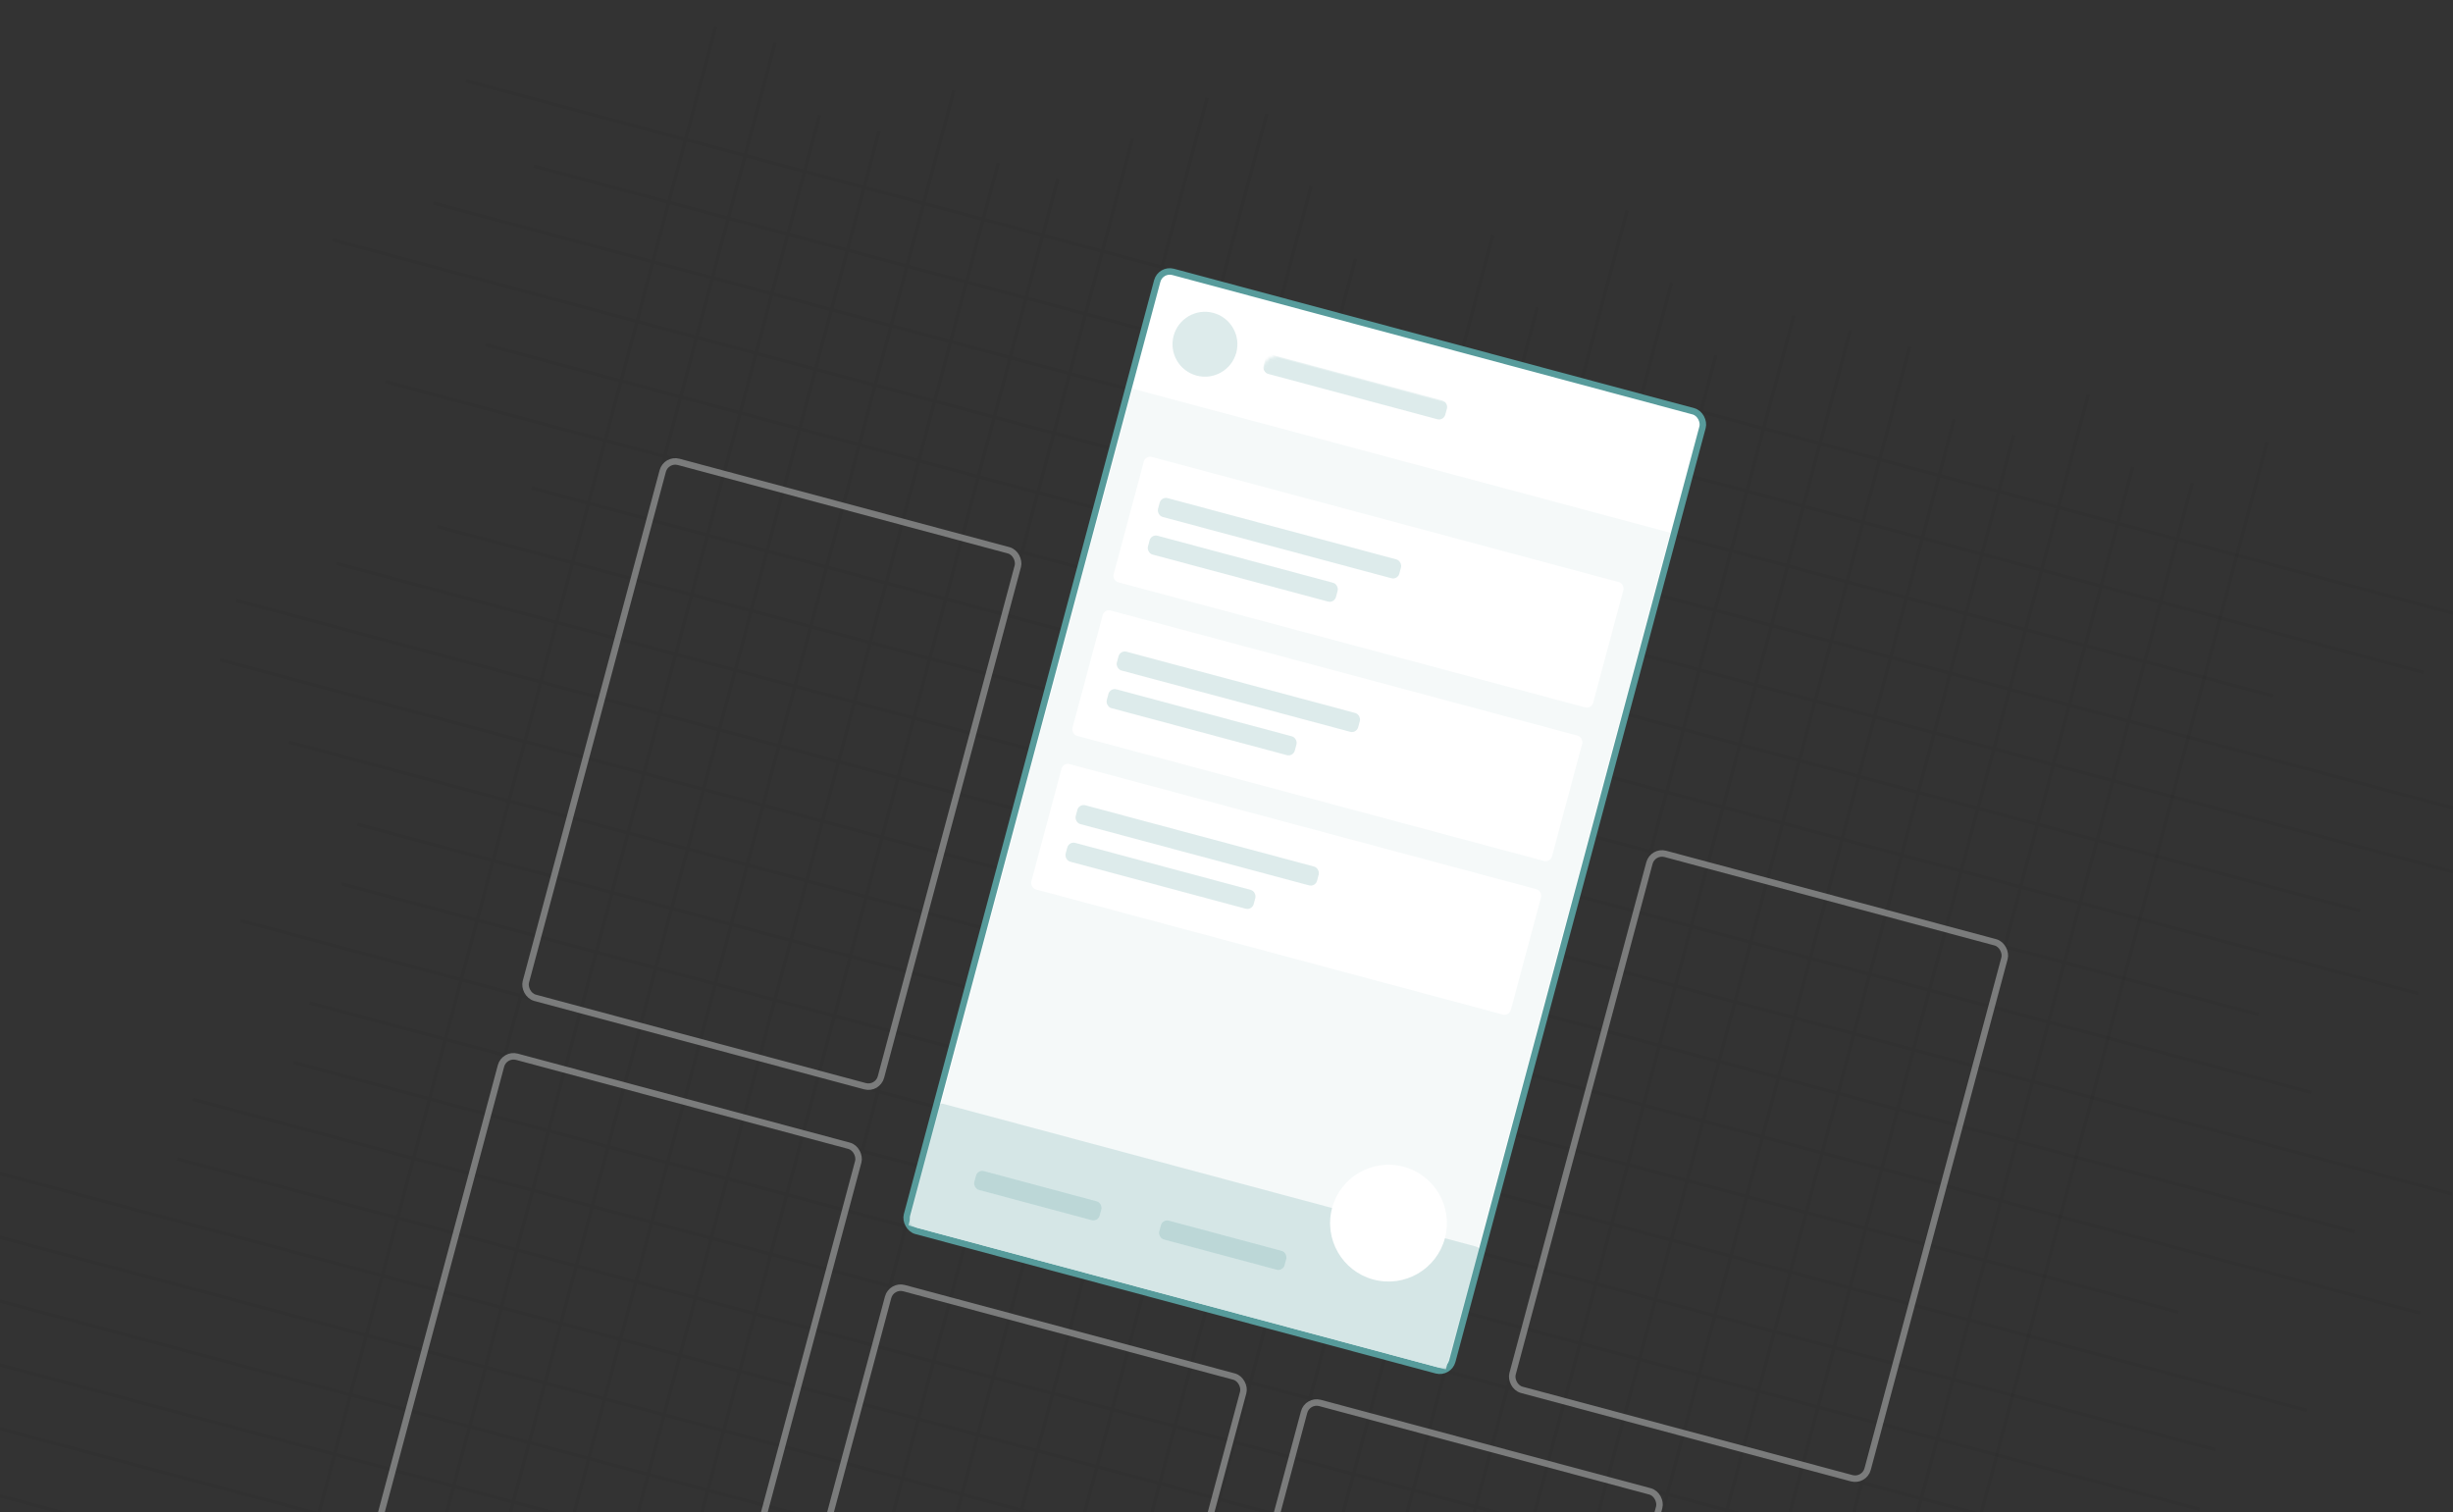 <svg width="756" height="466" xmlns="http://www.w3.org/2000/svg" xmlns:xlink="http://www.w3.org/1999/xlink"><rect width="100%" height="100%" fill="#333333" stroke="none"/><defs><rect id="a" x="0" y="0" width="174" height="306" rx="4"/></defs><g transform="rotate(15 218.49 296)" fill="none" fill-rule="evenodd"><path stroke-opacity=".05" stroke="#000" stroke-linecap="square" d="M103.5 359.5h652M76.5 207.5h629M103.5 283.5h580M.794 435l728.706-.5M103.5 130.5h652M76.5 321.5h629M.794 473l704.706-.5M128.5 169.5h601M49.5 245.5h680M76.5 397.5h679M76.5 92.5h586M103.5 340.5h602M.794 492l728.706-.5M.794 512l728.706-.5M103.5 188.5h580M76.5 264.5h679M.794 416l754.706-.5M49.5 111.5h680M103.5 302.5h626M.794 454l754.706-.5M76.5 149.5h629M49.5 226.5h706M76.5 378.5h653M103.5 73.5h602M76.5 53.5h653M184 36.036 184.5 531M546 36.036 546.5 531M336 18.018 336.5 531M260 36.036 260.5 531M622 36.036 622.5 531M413 36.036 413.5 531M222 18.018 222.5 531M584 18.018 584.5 531M374 52.719 374.5 531M298 0l.5 531M146 18.018 146.5 531M508 18.018 508.5 531M451 18.018 451.5 531M203 36.036 203.5 531M565 36.036 565.5 531M355 36.036 355.5 531M279 18.018 279.5 531M432 0l.5 531M241 36.036 241.5 531M603 36.036 603.5 531M394 18.018 394.5 531M317 0l.5 531M165 18.018 165.5 531M527 18.018 527.5 531M470 36.036 470.5 531M490 18.018 490.5 531"/><g transform="translate(297.75 54)"><mask id="b" fill="#fff"><use xlink:href="#a"/></mask><use stroke="#579B9B" stroke-width="2" fill="#FFF" xlink:href="#a"/><path fill="#F5F9F9" mask="url(#b)" d="M1.25 38h171.5v267H1.25z"/><g mask="url(#b)"><g transform="translate(10.414 56.79)"><rect fill="#FFF" width="153" height="40" rx="2"/><rect fill-opacity=".2" fill="#579B9B" x="8" y="11" width="77" height="6" rx="2"/><rect fill-opacity=".2" fill="#579B9B" x="8" y="23" width="60" height="6" rx="2"/></g></g><g mask="url(#b)"><g transform="translate(10.414 105.79)"><rect fill="#FFF" width="153" height="40" rx="2"/><rect fill-opacity=".2" fill="#579B9B" x="8" y="11" width="77" height="6" rx="2"/><rect fill-opacity=".2" fill="#579B9B" x="8" y="23" width="60" height="6" rx="2"/></g></g><g mask="url(#b)"><g transform="translate(10.414 154.79)"><rect fill="#FFF" width="153" height="40" rx="2"/><rect fill-opacity=".2" fill="#579B9B" x="8" y="11" width="77" height="6" rx="2"/><rect fill-opacity=".2" fill="#579B9B" x="8" y="23" width="60" height="6" rx="2"/></g></g><rect fill-opacity=".2" fill="#579B9B" mask="url(#b)" x="38.414" y="16.789" width="58" height="6" rx="2"/><circle fill-opacity=".2" fill="#579B9B" mask="url(#b)" cx="19.25" cy="19" r="10"/><g mask="url(#b)" fill="#579B9B" fill-opacity=".2"><g transform="translate(0 266)"><rect width="174" height="40" rx="2"/><rect x="17.414" y="16.789" width="40" height="6" rx="2"/><rect x="76.414" y="16.789" width="40" height="6" rx="2"/></g></g><circle fill="#FFF" mask="url(#b)" cx="144" cy="266" r="18"/></g><rect stroke="#C4C7C7" stroke-width="2" opacity=".5" x="165.7" y="150" width="113.3" height="171" rx="4"/><rect stroke="#C4C7C7" stroke-width="2" opacity=".5" x="490.7" y="188" width="113.3" height="171" rx="4"/><rect stroke="#C4C7C7" stroke-width="2" opacity=".5" x="431.7" y="379" width="113.3" height="171" rx="4"/><rect stroke="#C4C7C7" stroke-width="2" opacity=".5" x="298.7" y="378" width="113.3" height="171" rx="4"/><rect stroke="#C4C7C7" stroke-width="2" opacity=".5" x="165" y="340" width="114" height="152" rx="4"/><path stroke-opacity=".05" stroke="#000" stroke-linecap="square" d="M641 18.018 641.5 531"/></g></svg>
